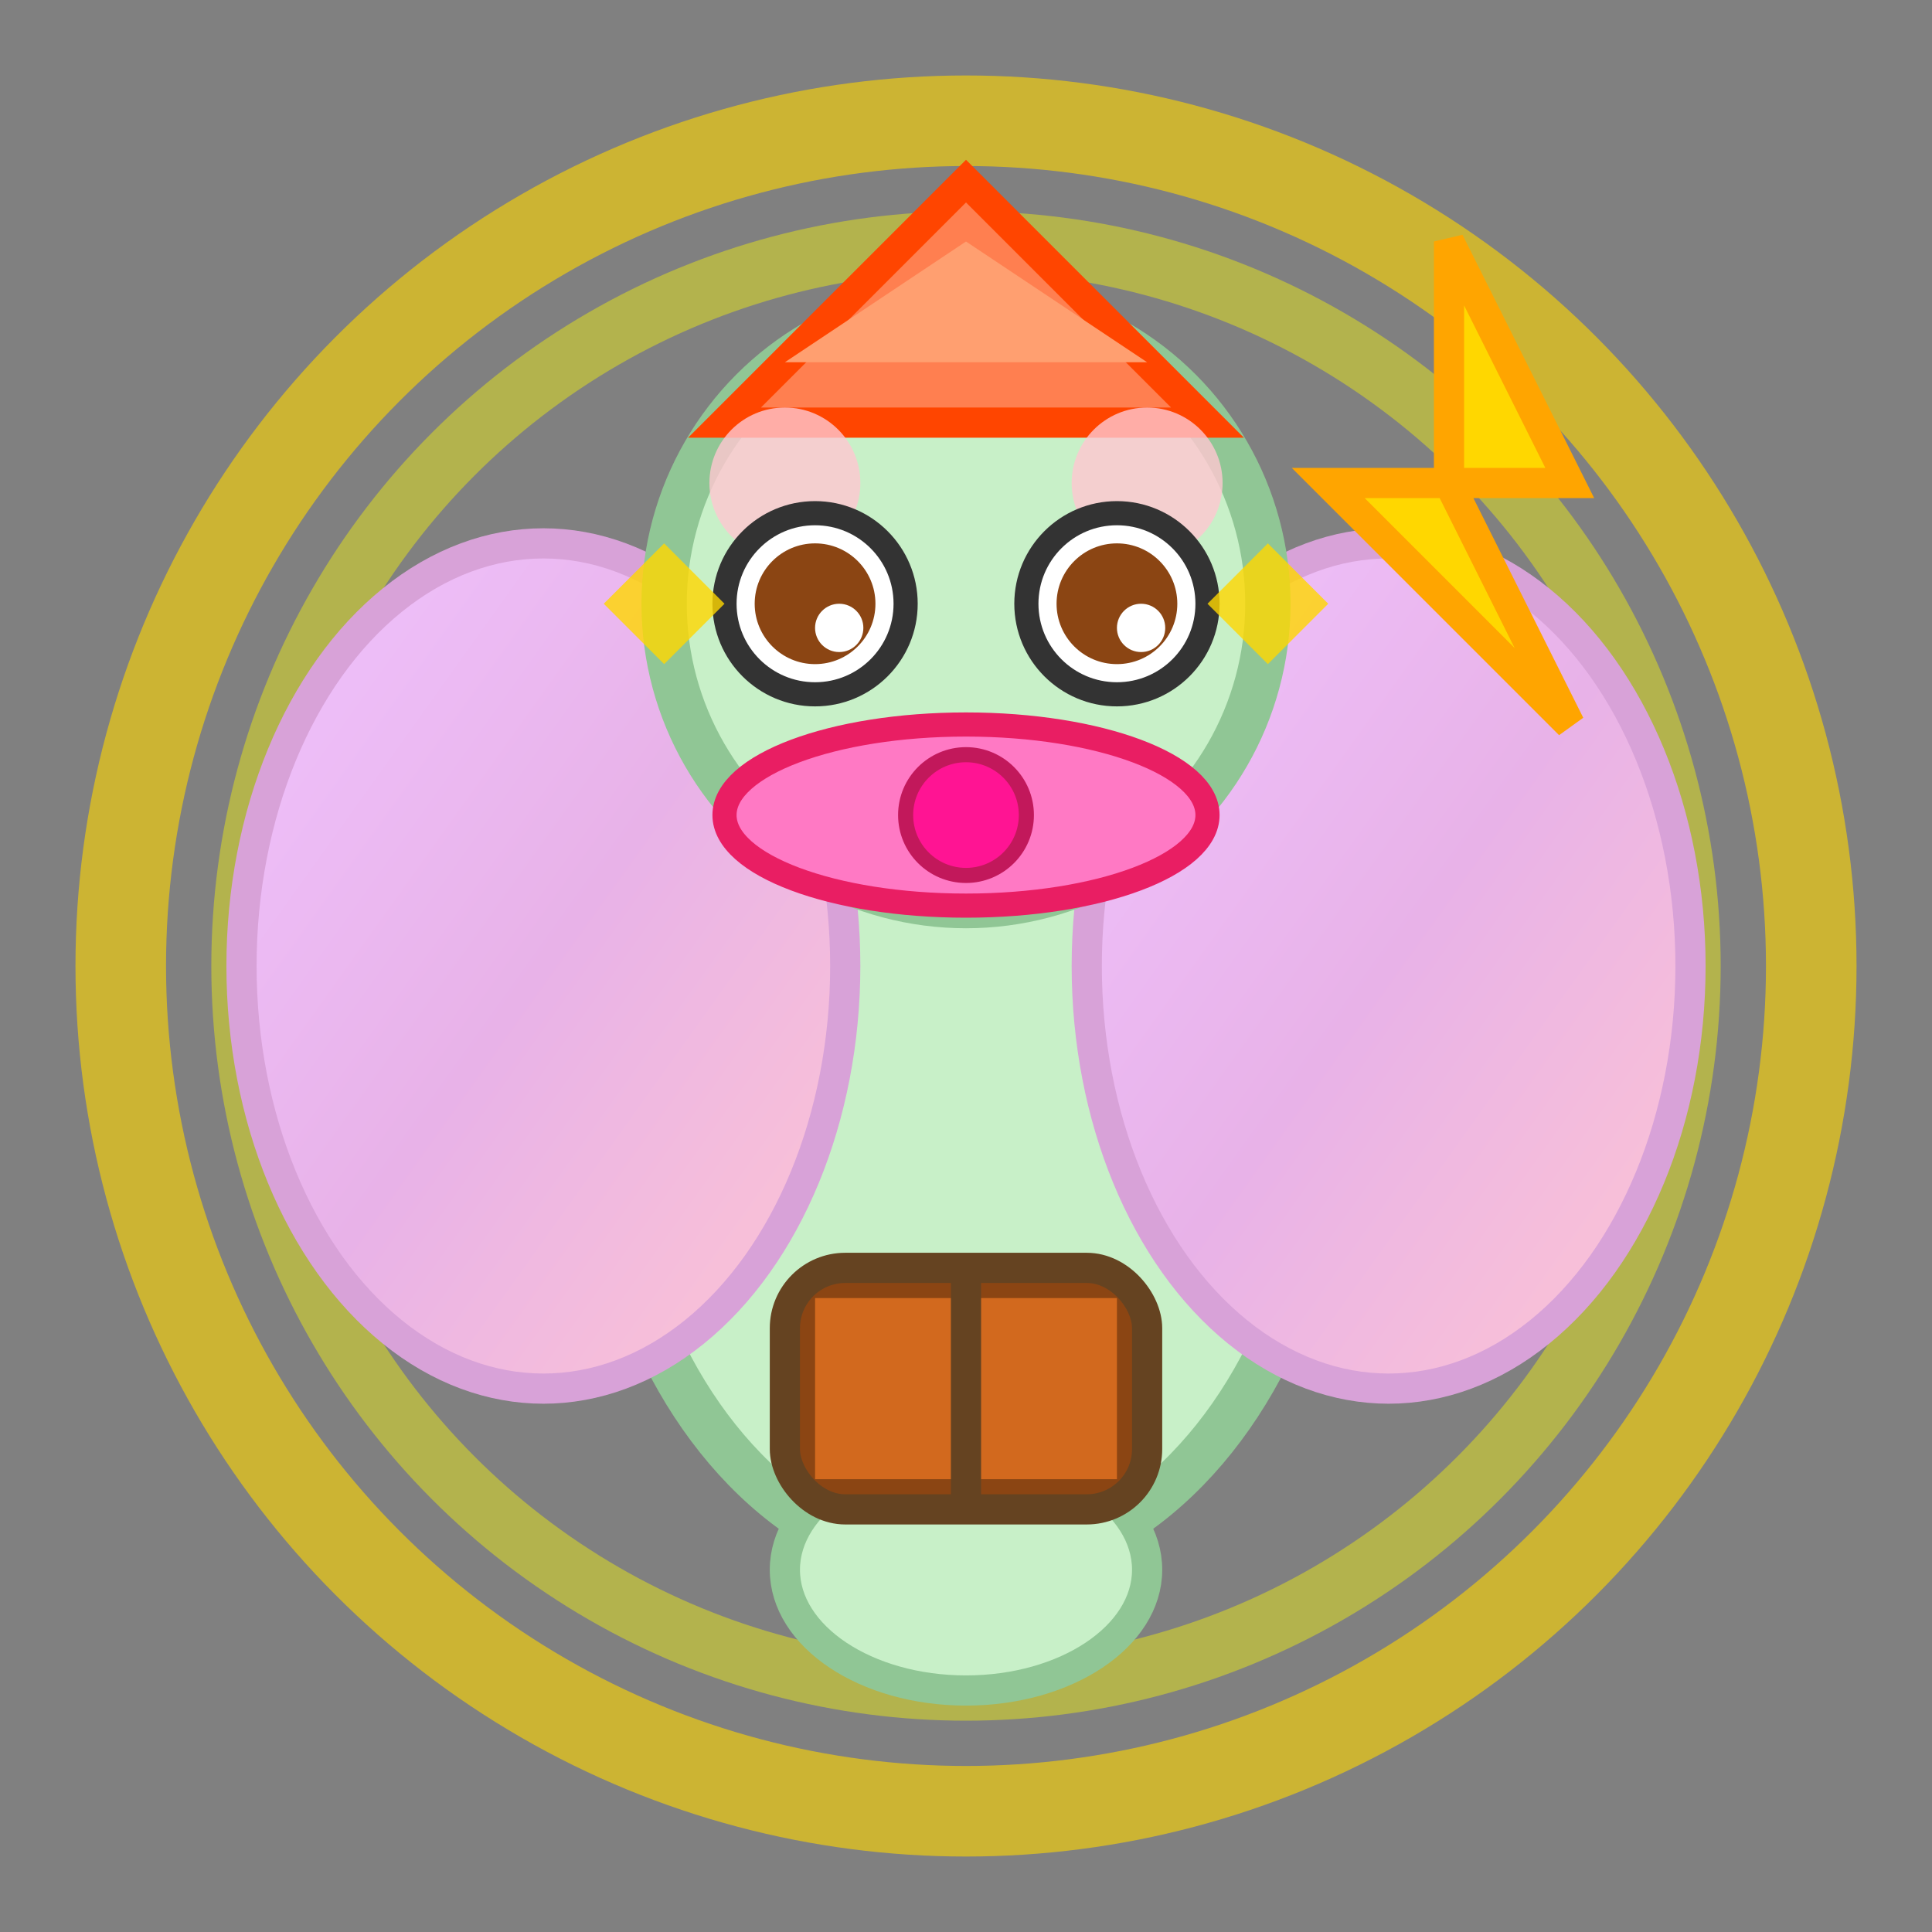 <?xml version="1.0" encoding="UTF-8"?>
<svg width="64" height="64" viewBox="0 0 64 64" xmlns="http://www.w3.org/2000/svg">
  <rect x="0" y="0" width="64" height="64" fill="#808080" stroke="none"/>
  <!-- メイメイ - パワーアップ状態 -->
  
  <!-- 光のオーラ -->
  <circle cx="32" cy="32" r="28" fill="none" stroke="#FFD700" stroke-width="3" opacity="0.6"/>
  <circle cx="32" cy="32" r="24" fill="none" stroke="#FFFF00" stroke-width="2" opacity="0.4"/>
  
  <!-- 体（楕円形、少し光る） -->
  <ellipse cx="32" cy="36" rx="12" ry="16" fill="#C8F0C8" stroke="#90C695" stroke-width="1.5"/>
  
  <!-- 翼（左）- 光るエフェクト -->
  <defs>
    <linearGradient id="wingGradientLeftPower" x1="0%" y1="0%" x2="100%" y2="100%">
      <stop offset="0%" style="stop-color:#F0C3FF;stop-opacity:1" />
      <stop offset="50%" style="stop-color:#E8B2E8;stop-opacity:1" />
      <stop offset="100%" style="stop-color:#FFC6D1;stop-opacity:1" />
    </linearGradient>
  </defs>
  <ellipse cx="18" cy="32" rx="10" ry="14" fill="url(#wingGradientLeftPower)" stroke="#D8A2D8" stroke-width="1"/>
  
  <!-- 翼（右）- 光るエフェクト -->
  <defs>
    <linearGradient id="wingGradientRightPower" x1="0%" y1="0%" x2="100%" y2="100%">
      <stop offset="0%" style="stop-color:#F0C3FF;stop-opacity:1" />
      <stop offset="50%" style="stop-color:#E8B2E8;stop-opacity:1" />
      <stop offset="100%" style="stop-color:#FFC6D1;stop-opacity:1" />
    </linearGradient>
  </defs>
  <ellipse cx="46" cy="32" rx="10" ry="14" fill="url(#wingGradientRightPower)" stroke="#D8A2D8" stroke-width="1"/>
  
  <!-- 頭（少し光る） -->
  <circle cx="32" cy="20" r="10" fill="#C8F0C8" stroke="#90C695" stroke-width="1.5"/>
  
  <!-- 大きなクチバシ（光る） -->
  <polygon points="32,6 40,14 24,14" fill="#FF7F50" stroke="#FF4500" stroke-width="1"/>
  <polygon points="32,8 38,12 26,12" fill="#FF9F70"/>
  
  <!-- ほっぺ（光る、目の上側） -->
  <circle cx="26" cy="16" r="2.5" fill="#FFC6D1" opacity="0.8"/>
  <circle cx="38" cy="16" r="2.5" fill="#FFC6D1" opacity="0.8"/>
  
  <!-- 目（左）- キラキラ、上下反転 -->
  <circle cx="27" cy="20" r="3" fill="white" stroke="#333" stroke-width="0.8"/>
  <circle cx="27" cy="20" r="2" fill="#8B4513"/>
  <circle cx="27.8" cy="20.8" r="0.8" fill="white"/>
  <polygon points="22,18 24,20 22,22 20,20" fill="#FFD700" opacity="0.8"/>
  
  <!-- 目（右）- キラキラ、上下反転 -->
  <circle cx="37" cy="20" r="3" fill="white" stroke="#333" stroke-width="0.8"/>
  <circle cx="37" cy="20" r="2" fill="#8B4513"/>
  <circle cx="37.8" cy="20.8" r="0.8" fill="white"/>
  <polygon points="42,18 44,20 42,22 40,20" fill="#FFD700" opacity="0.8"/>
  
  <!-- リボン（光るピンク、頭の上、画像では下の位置、横長の楕円） -->
  <ellipse cx="32" cy="27" rx="8" ry="3" fill="#FF79C4" stroke="#E91E63" stroke-width="0.8"/>
  <circle cx="32" cy="27" r="2" fill="#FF1493" stroke="#C2185B" stroke-width="0.5"/>
  
  <!-- 尻尾-->
  <ellipse cx="32" cy="52" rx="6" ry="4" fill="#C8F0C8" stroke="#90C695" stroke-width="1"/>
  
  <!-- 配達バッグ -->
  <rect x="26" y="42" width="12" height="8" rx="2" fill="#8B4513" stroke="#654321" stroke-width="1"/>
  <rect x="27" y="43" width="10" height="6" fill="#D2691E"/>
  <line x1="32" y1="42" x2="32" y2="50" stroke="#654321" stroke-width="1"/>
  
  <!-- 雷マーク -->
  <polygon points="48,8 52,16 48,16 52,24 44,16 48,16" fill="#FFD700" stroke="#FFA500" stroke-width="1"/>
</svg>
